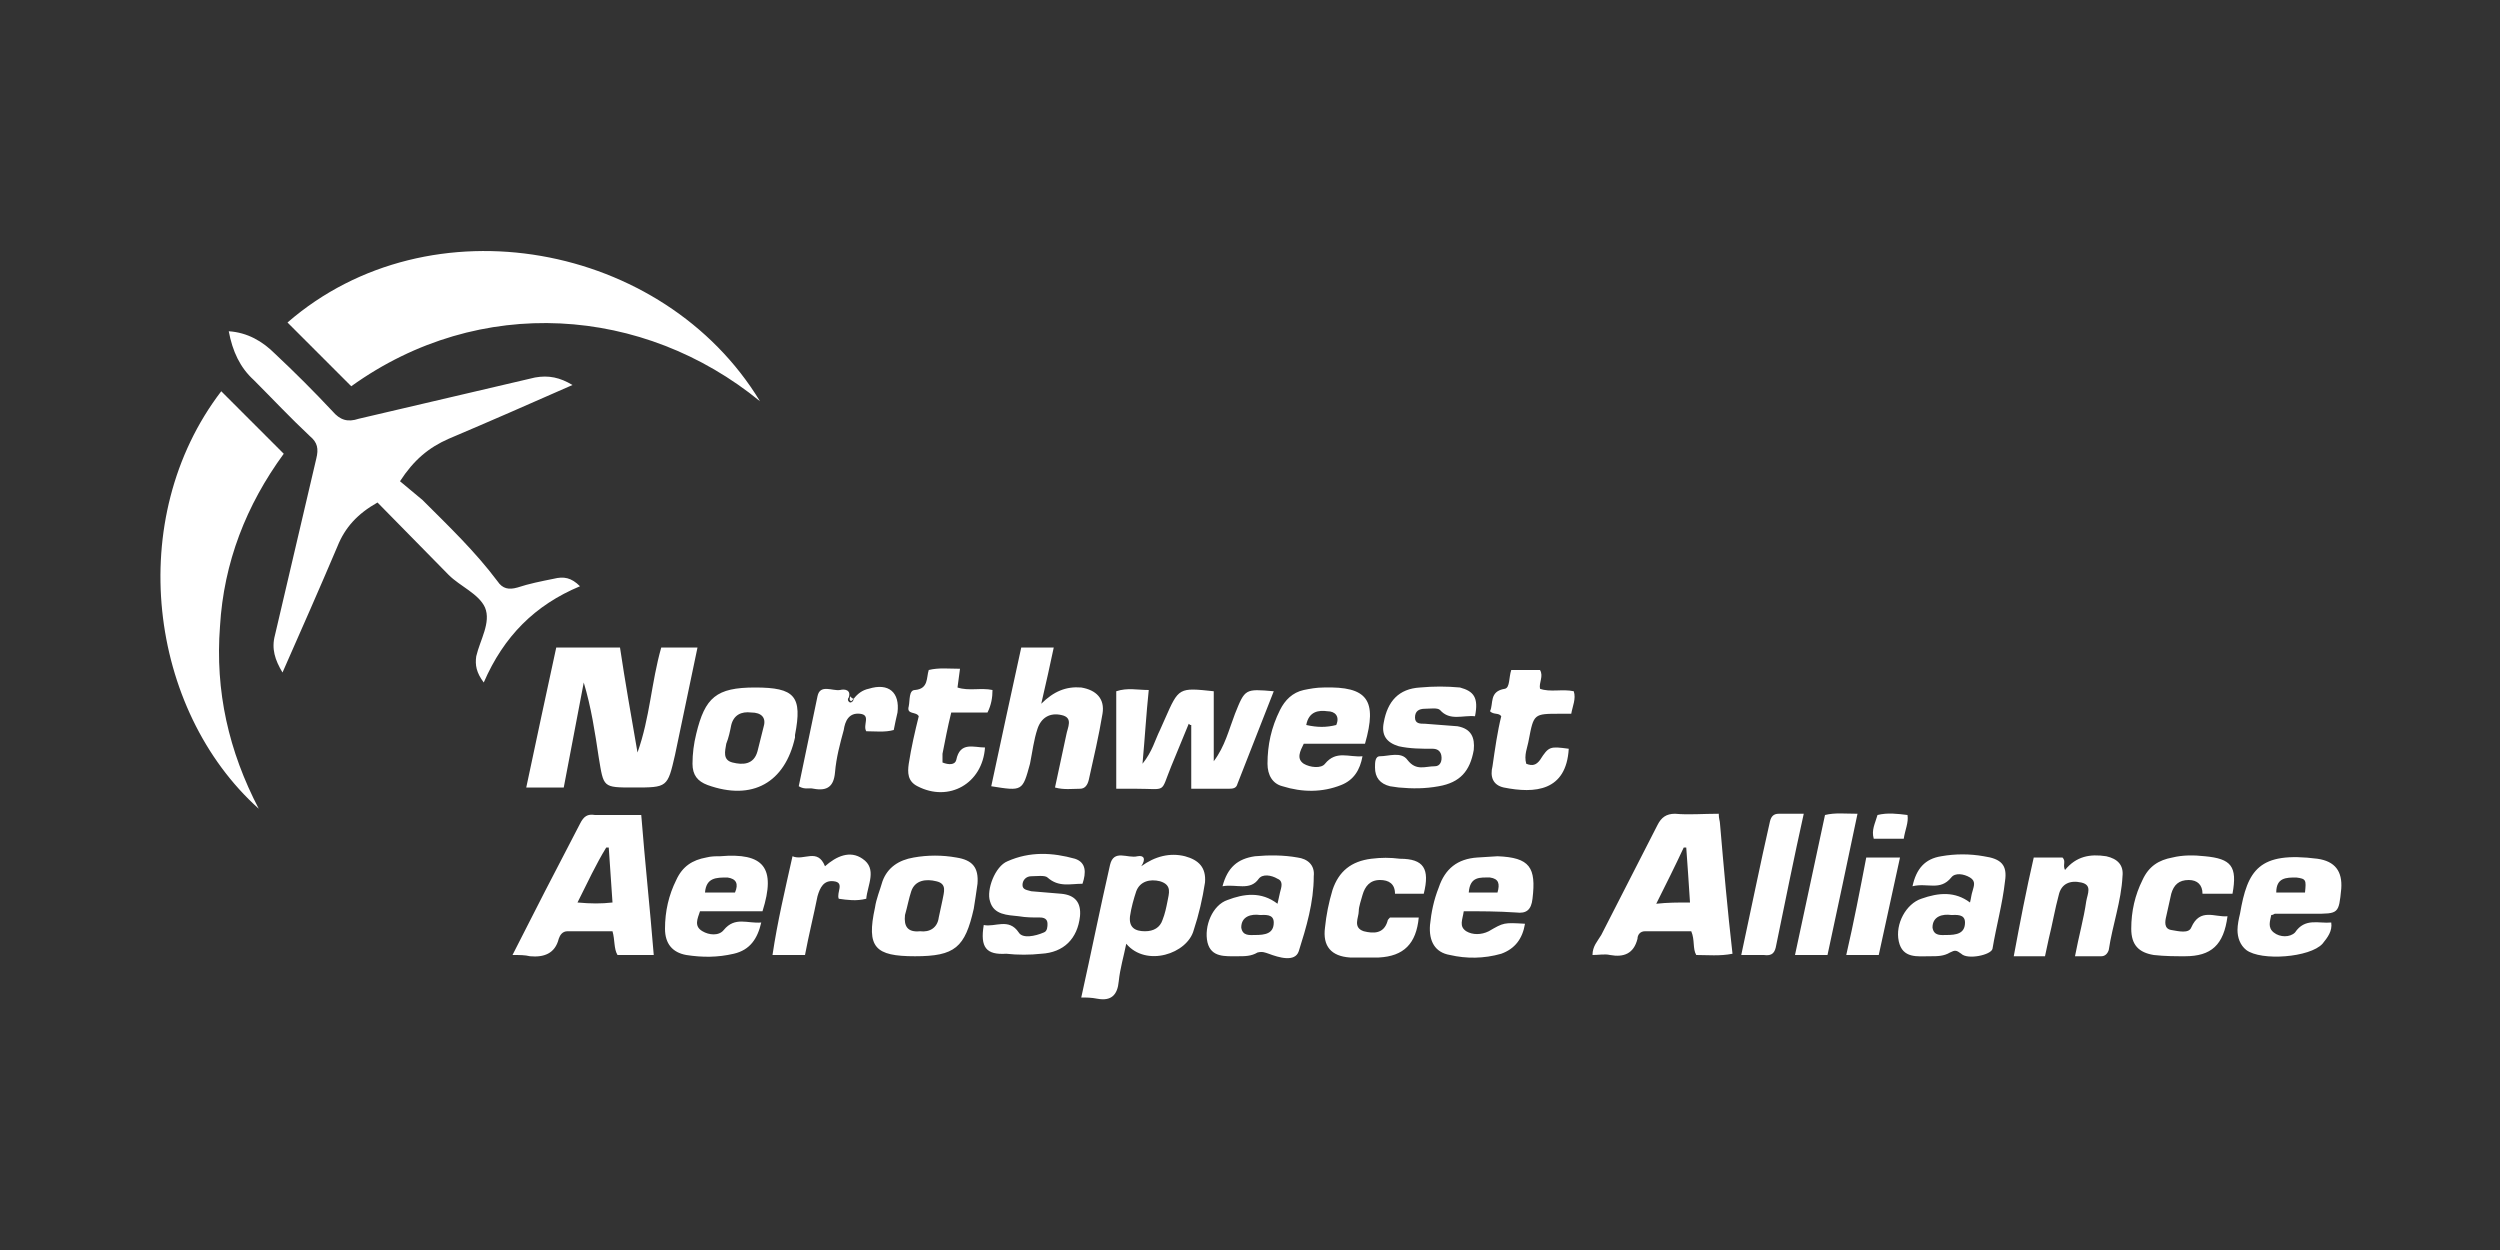 <svg xmlns="http://www.w3.org/2000/svg" width="200" height="100" viewBox="0 0 200 100"><rect x="0" y="0" width="200" height="100" fill="#333333" stroke="none"/><g fill="#fff"><path d="M45.8 30.8c-3.4 1.5-6.6 2.9-9.9 4.3-1.6.7-2.8 1.7-3.9 3.4l1.8 1.5c2.1 2.1 4.2 4.1 6 6.5.4.6.9.7 1.6.5.9-.3 1.9-.5 2.9-.7.8-.2 1.4-.1 2.1.6-3.6 1.5-6.1 4-7.7 7.7-.6-.8-.7-1.4-.6-2.1.3-1.3 1.2-2.7.7-3.9-.5-1.1-2-1.7-2.9-2.6l-5.7-5.8c-1.6.9-2.6 2-3.2 3.5-1.4 3.3-2.9 6.7-4.4 10.1-.6-1-.9-1.9-.6-3l3.3-14.1c.2-.8.1-1.3-.5-1.8-1.6-1.5-3-3-4.5-4.5-1.1-1-1.7-2.3-2-3.9 1.5.1 2.7.8 3.7 1.8 1.6 1.5 3.1 3 4.6 4.6.6.7 1.2.9 2.1.6l14.1-3.3c1.1-.2 2 0 3 .6zM60.8 32.1c-9.3-7.6-22.4-8.6-32.7-1.2l-5.1-5.1c11.4-9.9 30.1-6.4 37.8 6.3zM20.7 64.7c-8.8-7.9-10.8-23.2-3-33.4l5 5c-3 4.1-4.8 8.7-5.1 13.8-.4 5.2.7 10 3.1 14.6zM45.1 63h-3c.8-3.8 1.6-7.5 2.4-11.2h5.1c.4 2.7.9 5.5 1.4 8.4 1-2.8 1.1-5.6 1.9-8.4h2.9l-1.8 8.6c-.6 2.6-.6 2.6-3.3 2.6-2.5 0-2.4 0-2.8-2.4-.3-2-.6-4-1.2-6l-1.6 8.4zM41 76.4c.9-1.8 1.8-3.5 2.6-5.1l2.8-5.4c.3-.6.6-.8 1.2-.7h3.7c.3 3.8.7 7.5 1 11.2h-2.9c-.3-.5-.2-1.2-.4-1.9h-3.6c-.4 0-.6.3-.7.6-.3 1.2-1.2 1.5-2.3 1.4-.4-.1-.8-.1-1.4-.1zm5.2-4.2c1.1.1 1.9.1 2.8 0-.1-1.5-.2-3-.3-4.4h-.2c-.8 1.3-1.5 2.8-2.3 4.4zM137.5 65.1c0 .4.1.6.1.8.3 3.5.6 6.9 1 10.4-1 .2-2 .1-2.9.1-.3-.5-.1-1.2-.4-1.9h-3.7c-.4 0-.6.3-.6.6-.3 1.2-1.1 1.5-2.2 1.3-.4-.1-.9 0-1.4 0 0-.7.4-1.1.7-1.6l4.5-8.8c.3-.6.7-.9 1.4-.9 1.1.1 2.2 0 3.5 0zm-2.3 7.1c-.1-1.6-.2-3-.3-4.4h-.2c-.7 1.5-1.4 2.9-2.2 4.5.9-.1 1.7-.1 2.7-.1zM95.3 63.1v-5.1c-.1 0-.1 0-.2-.1l-1.4 3.4c-.9 2.2-.3 1.8-2.8 1.8h-1.6v-7.8c.9-.3 1.7-.1 2.6-.1-.2 1.9-.3 3.7-.5 5.9.8-1 1-1.9 1.4-2.7l.4-.9c1.1-2.5 1.1-2.5 3.9-2.2v5.6c.9-1.2 1.2-2.5 1.7-3.8.8-2 .8-2 3.1-1.8l-2.9 7.4c-.1.4-.4.4-.8.4h-2.9zM86.5 79.8c.8-3.6 1.5-7.1 2.3-10.6.3-1.3 1.4-.5 2.2-.7.5-.1.7.2.3.8 1.1-.8 2.3-1.1 3.5-.8 1.1.3 1.7.9 1.6 2.1-.2 1.3-.5 2.6-.9 3.8-.5 1.9-3.8 3-5.4 1.1-.2 1-.5 2-.6 3-.1 1.1-.6 1.6-1.7 1.4-.5-.1-.9-.1-1.3-.1zm5.1-5.3c.7 0 1.2-.3 1.4-.9.2-.5.3-1 .4-1.5.1-.6.4-1.3-.6-1.6-.8-.2-1.6 0-1.9.8-.2.6-.4 1.3-.5 2-.1.9.4 1.2 1.2 1.2zM79.3 62.9c.8-3.8 1.6-7.4 2.4-11.1h2.6c-.3 1.4-.6 2.8-1 4.5 1-1 2-1.4 3.2-1.3 1.2.2 1.9.9 1.7 2.1-.3 1.8-.7 3.5-1.1 5.3-.1.4-.3.7-.7.7-.6 0-1.3.1-2-.1l.9-4.2c.1-.6.6-1.4-.4-1.6-.9-.2-1.6.2-1.9 1.1-.3.9-.4 1.8-.6 2.8-.6 2.2-.6 2.2-3.1 1.8zM157.6 72.2c.1-.4.1-.6.2-.9.1-.4.3-.8-.2-1.1-.5-.3-1.2-.4-1.5 0-.9 1.1-1.9.4-3.1.7.3-1.4 1-2.2 2.3-2.4 1.1-.2 2.3-.2 3.4 0 1.4.2 1.9.7 1.7 2-.2 1.8-.7 3.6-1 5.4-.1.5-2 .9-2.5.4-.4-.3-.5-.3-.9-.1-.5.3-1 .3-1.6.3-1 0-2.2.2-2.5-1.2-.3-1.4.6-3 1.8-3.4 1.4-.5 2.7-.6 3.9.3zm-1.9 2.6c.8 0 1.5-.1 1.5-1 0-.7-.7-.6-1.1-.6-.7-.1-1.5.1-1.5 1 .1.7.7.6 1.1.6zM97.8 70.9c.4-1.5 1.2-2.2 2.6-2.4 1.1-.1 2.3-.1 3.4.1.8.1 1.4.6 1.3 1.5 0 2.1-.6 4.1-1.2 6-.3.9-1.6.5-2.4.2-.3-.1-.5-.2-.9-.1-.5.3-1 .3-1.6.3-1 0-2.1.1-2.4-1.1-.3-1.3.4-3 1.6-3.4 1.3-.5 2.7-.7 4 .3l.2-.9c.1-.4.3-.9-.2-1.1-.5-.3-1.2-.4-1.5 0-.7 1-1.8.4-2.9.6zm2.6 3.9c.8 0 1.5-.1 1.5-1 0-.7-.7-.6-1.1-.6-.7-.1-1.5.1-1.5 1 .1.7.7.6 1.1.6zM186.5 73.8c.1.7-.3 1.2-.7 1.7-1 1.1-4.9 1.4-6.1.5-.5-.4-.7-1-.7-1.6 0-.4.1-.9.2-1.3.6-3.5 1.5-5 6.2-4.4 1.4.2 2 1 1.9 2.4-.2 2-.2 2-2.2 2h-3.1c-.1 0-.1.1-.3.1-.1.5-.3 1 .2 1.4.5.4 1.3.4 1.7 0 .8-1.2 1.9-.7 2.9-.8zm-2.1-2.4c.1-1 .1-1.1-.7-1.2-.8 0-1.6 0-1.6 1.2h2.3zM117.1 72.9c-.1.7-.4 1.2.2 1.6.5.3 1.2.3 1.8 0 1.2-.7 1.2-.7 2.9-.6-.2 1.2-.8 2-1.9 2.4-1.4.4-2.8.4-4.1.1-1.2-.2-1.7-1.1-1.6-2.4.1-1 .3-2 .7-3 .5-1.5 1.5-2.3 3.1-2.4l1.6-.1c2.6.1 3.1.9 2.8 3.4-.1.9-.5 1.2-1.3 1.1-1.5-.1-2.8-.1-4.2-.1zm2.7-1.5c.2-.7.1-1.1-.6-1.2-.8 0-1.6-.1-1.7 1.2h2.3zM61 72.9h-5c-.2.6-.5 1.2.2 1.6.5.3 1.3.4 1.7-.1.9-1.1 1.9-.5 3-.6-.3 1.3-.9 2.2-2.2 2.5-1.3.3-2.5.3-3.8.1-1.1-.2-1.7-.9-1.7-2.1 0-1.4.3-2.7.9-3.9.5-1.1 1.3-1.6 2.4-1.8.4-.1.7-.1 1.1-.1 3.5-.3 4.5.9 3.4 4.4zm-4.6-1.5h2.4c.3-.7.1-1.1-.6-1.2-.9 0-1.7 0-1.8 1.2zM73.2 76.5c-3.2 0-3.9-.7-3.2-3.9.1-.7.4-1.4.6-2.1.4-1.1 1.3-1.7 2.5-1.9 1.1-.2 2.3-.2 3.4 0 1.3.2 1.8.8 1.7 2.1-.1.7-.2 1.4-.3 2-.7 3.1-1.5 3.8-4.7 3.8zm.4-2c.8.1 1.4-.3 1.5-1.1l.3-1.4c.1-.6.4-1.3-.5-1.5-.8-.2-1.7-.1-2 .8-.2.6-.3 1.2-.5 1.9-.1.9.2 1.4 1.2 1.3zM60.4 55c3.2 0 3.8.7 3.2 3.8v.2c-.8 3.6-3.4 5.1-7 3.8-.8-.3-1.2-.8-1.2-1.7 0-.8.1-1.6.3-2.4.7-2.9 1.6-3.7 4.7-3.7zm-.3 2c-.8-.1-1.4.2-1.6 1-.1.5-.2 1-.4 1.5-.1.6-.3 1.3.5 1.5.8.2 1.7.2 2-.9l.5-2c.2-.7-.2-1.1-1-1.1zM118 57.3c-1-.1-2 .4-2.8-.5-.2-.2-.8-.1-1.2-.1-.5 0-.8.2-.8.7 0 .5.4.5.8.5l2.6.2c1.1.2 1.4.9 1.3 1.9-.3 1.7-1.1 2.6-2.8 2.9-1.1.2-2.1.2-3.2.1l-.7-.1c-.8-.2-1.2-.7-1.2-1.5 0-.4 0-.9.4-.9.7 0 1.7-.4 2.2.3.7.9 1.4.5 2.2.5.4 0 .6-.4.5-.9-.1-.4-.4-.5-.7-.5-.9 0-1.8 0-2.7-.2-1-.3-1.4-.9-1.2-1.9.3-1.7 1.2-2.7 2.9-2.8 1.1-.1 2.1-.1 3.2 0 1.1.3 1.5.8 1.2 2.3zM109.2 59.5h-4.9c-.3.6-.6 1.2 0 1.6.5.3 1.4.4 1.7 0 .9-1.1 1.9-.5 3-.6-.2 1.1-.7 1.9-1.7 2.3-1.5.6-3.1.6-4.7.1-.8-.2-1.2-.9-1.2-1.8 0-1.5.3-2.9 1-4.3.4-.8 1-1.4 1.9-1.6.5-.1 1-.2 1.6-.2 3.5-.1 4.3 1 3.3 4.5zm-4.7-1.5c.9.2 1.6.2 2.4 0 .3-.7-.1-1.1-.7-1.1-.7-.1-1.5 0-1.7 1.1zM78.7 74c.9.2 2-.6 2.8.6.3.5 1.3.3 2 0 .3-.1.3-.5.3-.7 0-.4-.3-.5-.6-.5-.6 0-1.1 0-1.7-.1-.9-.1-2-.1-2.3-1.2-.3-.9.4-2.8 1.4-3.2 1.8-.8 3.6-.7 5.4-.2.9.3.9 1.1.6 2-1 0-1.9.3-2.8-.5-.2-.2-.9-.1-1.3-.1s-.7.3-.7.7c0 .4.4.4.7.5l2.4.2c1.1.1 1.6.7 1.5 1.8-.2 1.8-1.3 2.9-3.1 3-.9.1-1.9.1-2.8 0-1.6.1-2.1-.5-1.8-2.3zM162.7 68.6h2.3c.3.3 0 .6.2 1 .9-1.1 2-1.3 3.3-1.1.9.2 1.4.7 1.3 1.6-.1 2-.8 3.9-1.1 5.9-.1.3-.3.5-.6.5h-2.1c.3-1.6.7-3 .9-4.4.1-.6.5-1.3-.4-1.5-.9-.2-1.6.1-1.8 1-.3 1.1-.5 2.3-.8 3.5l-.3 1.4h-2.5c.5-2.7 1-5.3 1.6-7.9zM178.6 71.5h-2.4c0-.7-.4-1.1-1.1-1.1-.8 0-1.2.4-1.4 1.1l-.4 1.8c-.1.4-.2 1 .4 1.1.6.1 1.4.3 1.6-.2.7-1.6 1.9-.8 2.9-.9-.3 2.3-1.3 3.2-3.4 3.2-.8 0-1.6 0-2.5-.1-1.2-.2-1.8-.8-1.8-2.1 0-1.4.3-2.7.9-3.9.5-1.1 1.3-1.6 2.4-1.8.8-.2 1.7-.2 2.6-.1 2.1.2 2.6.8 2.2 3zM113.9 71.5h-2.3c0-.8-.5-1.1-1.2-1.1-.8 0-1.2.5-1.4 1.2-.1.4-.3.9-.3 1.3 0 .5-.5 1.3.4 1.6.8.2 1.6.2 1.9-.8 0-.1.1-.2.2-.3h2.3c-.2 2.1-1.2 3.1-3.2 3.2h-2.3c-1.5-.1-2.2-.9-2-2.4.1-1 .3-2 .6-3 .5-1.5 1.5-2.3 3.1-2.5.8-.1 1.5-.1 2.3 0 1.9 0 2.4.8 1.9 2.8zM73.5 57.3c-.2-.4-1-.1-.8-.8.1-.5 0-1.3.5-1.3 1.1-.1.9-1 1.1-1.6.8-.2 1.6-.1 2.5-.1l-.2 1.5c.9.3 1.9 0 2.8.2 0 .6-.1 1.2-.4 1.8h-2.9c-.3 1.2-.5 2.3-.7 3.3v.7c.5.2 1 .2 1.1-.2.3-1.5 1.4-1 2.3-1-.2 2.9-2.9 4.4-5.4 3.1-.8-.4-.8-1.1-.7-1.8.2-1.3.5-2.6.8-3.8zM120.1 57.3c-.2-.3-.6-.1-.9-.4.3-.6-.1-1.6 1.2-1.8.4-.1.3-.9.5-1.5h2.3c.3.5-.1 1 0 1.5.8.3 1.8 0 2.7.2.2.6-.1 1.2-.2 1.8h-.9c-2.1 0-2.1 0-2.5 2.1-.1.6-.4 1.2-.2 1.9.5.2.8.1 1.1-.3.7-1.1.8-1.1 2.3-.9-.2 3.4-2.7 3.6-5.2 3.1-.9-.2-1.1-.9-.9-1.7.2-1.4.4-2.8.7-4zM68.3 55.9c.3-.4.7-.7 1.2-.8 1.6-.5 2.5.3 2.3 1.9-.1.4-.2.9-.3 1.4-.7.2-1.5.1-2.2.1-.3-.5.4-1.3-.5-1.4-.9-.1-1.2.6-1.3 1.3-.3 1.1-.6 2.2-.7 3.4-.1 1.1-.6 1.5-1.7 1.3-.4-.1-.7.1-1.2-.2l1.5-7.2c.2-1 1.2-.4 1.8-.5.4-.1.9 0 .7.6-.1.1-.1.3.1.4.2 0 .3-.2.3-.3zM63.4 68.5c.9.4 2-.7 2.6.8.9-.8 2-1.3 3-.6 1.2.8.4 2.1.3 3.2-.8.2-1.5.1-2.2 0-.2-.5.5-1.3-.4-1.4-.8-.1-1.1.5-1.3 1.2-.3 1.5-.7 3.1-1 4.7h-2.6c.4-2.7 1-5.2 1.6-7.9zM144.3 65.1c-.8 3.6-1.5 7.1-2.2 10.5-.1.6-.3.9-1 .8h-1.8c.8-3.7 1.5-7.2 2.3-10.7.1-.4.3-.6.7-.6h2zM146.2 76.4h-2.6l2.4-11.2c.8-.2 1.6-.1 2.6-.1-.8 3.8-1.6 7.6-2.4 11.3zM152 68.6l-1.7 7.8h-2.6c.6-2.6 1.1-5.2 1.6-7.8h2.7zM152.3 67.1h-2.4c-.2-.7.1-1.2.3-1.9.8-.2 1.6-.1 2.4 0 .1.6-.2 1.2-.3 1.9zM68.3 55.9l-.2.2c-.2-.1-.1-.2-.1-.4.1.1.2.2.3.2z"/></g></svg>
